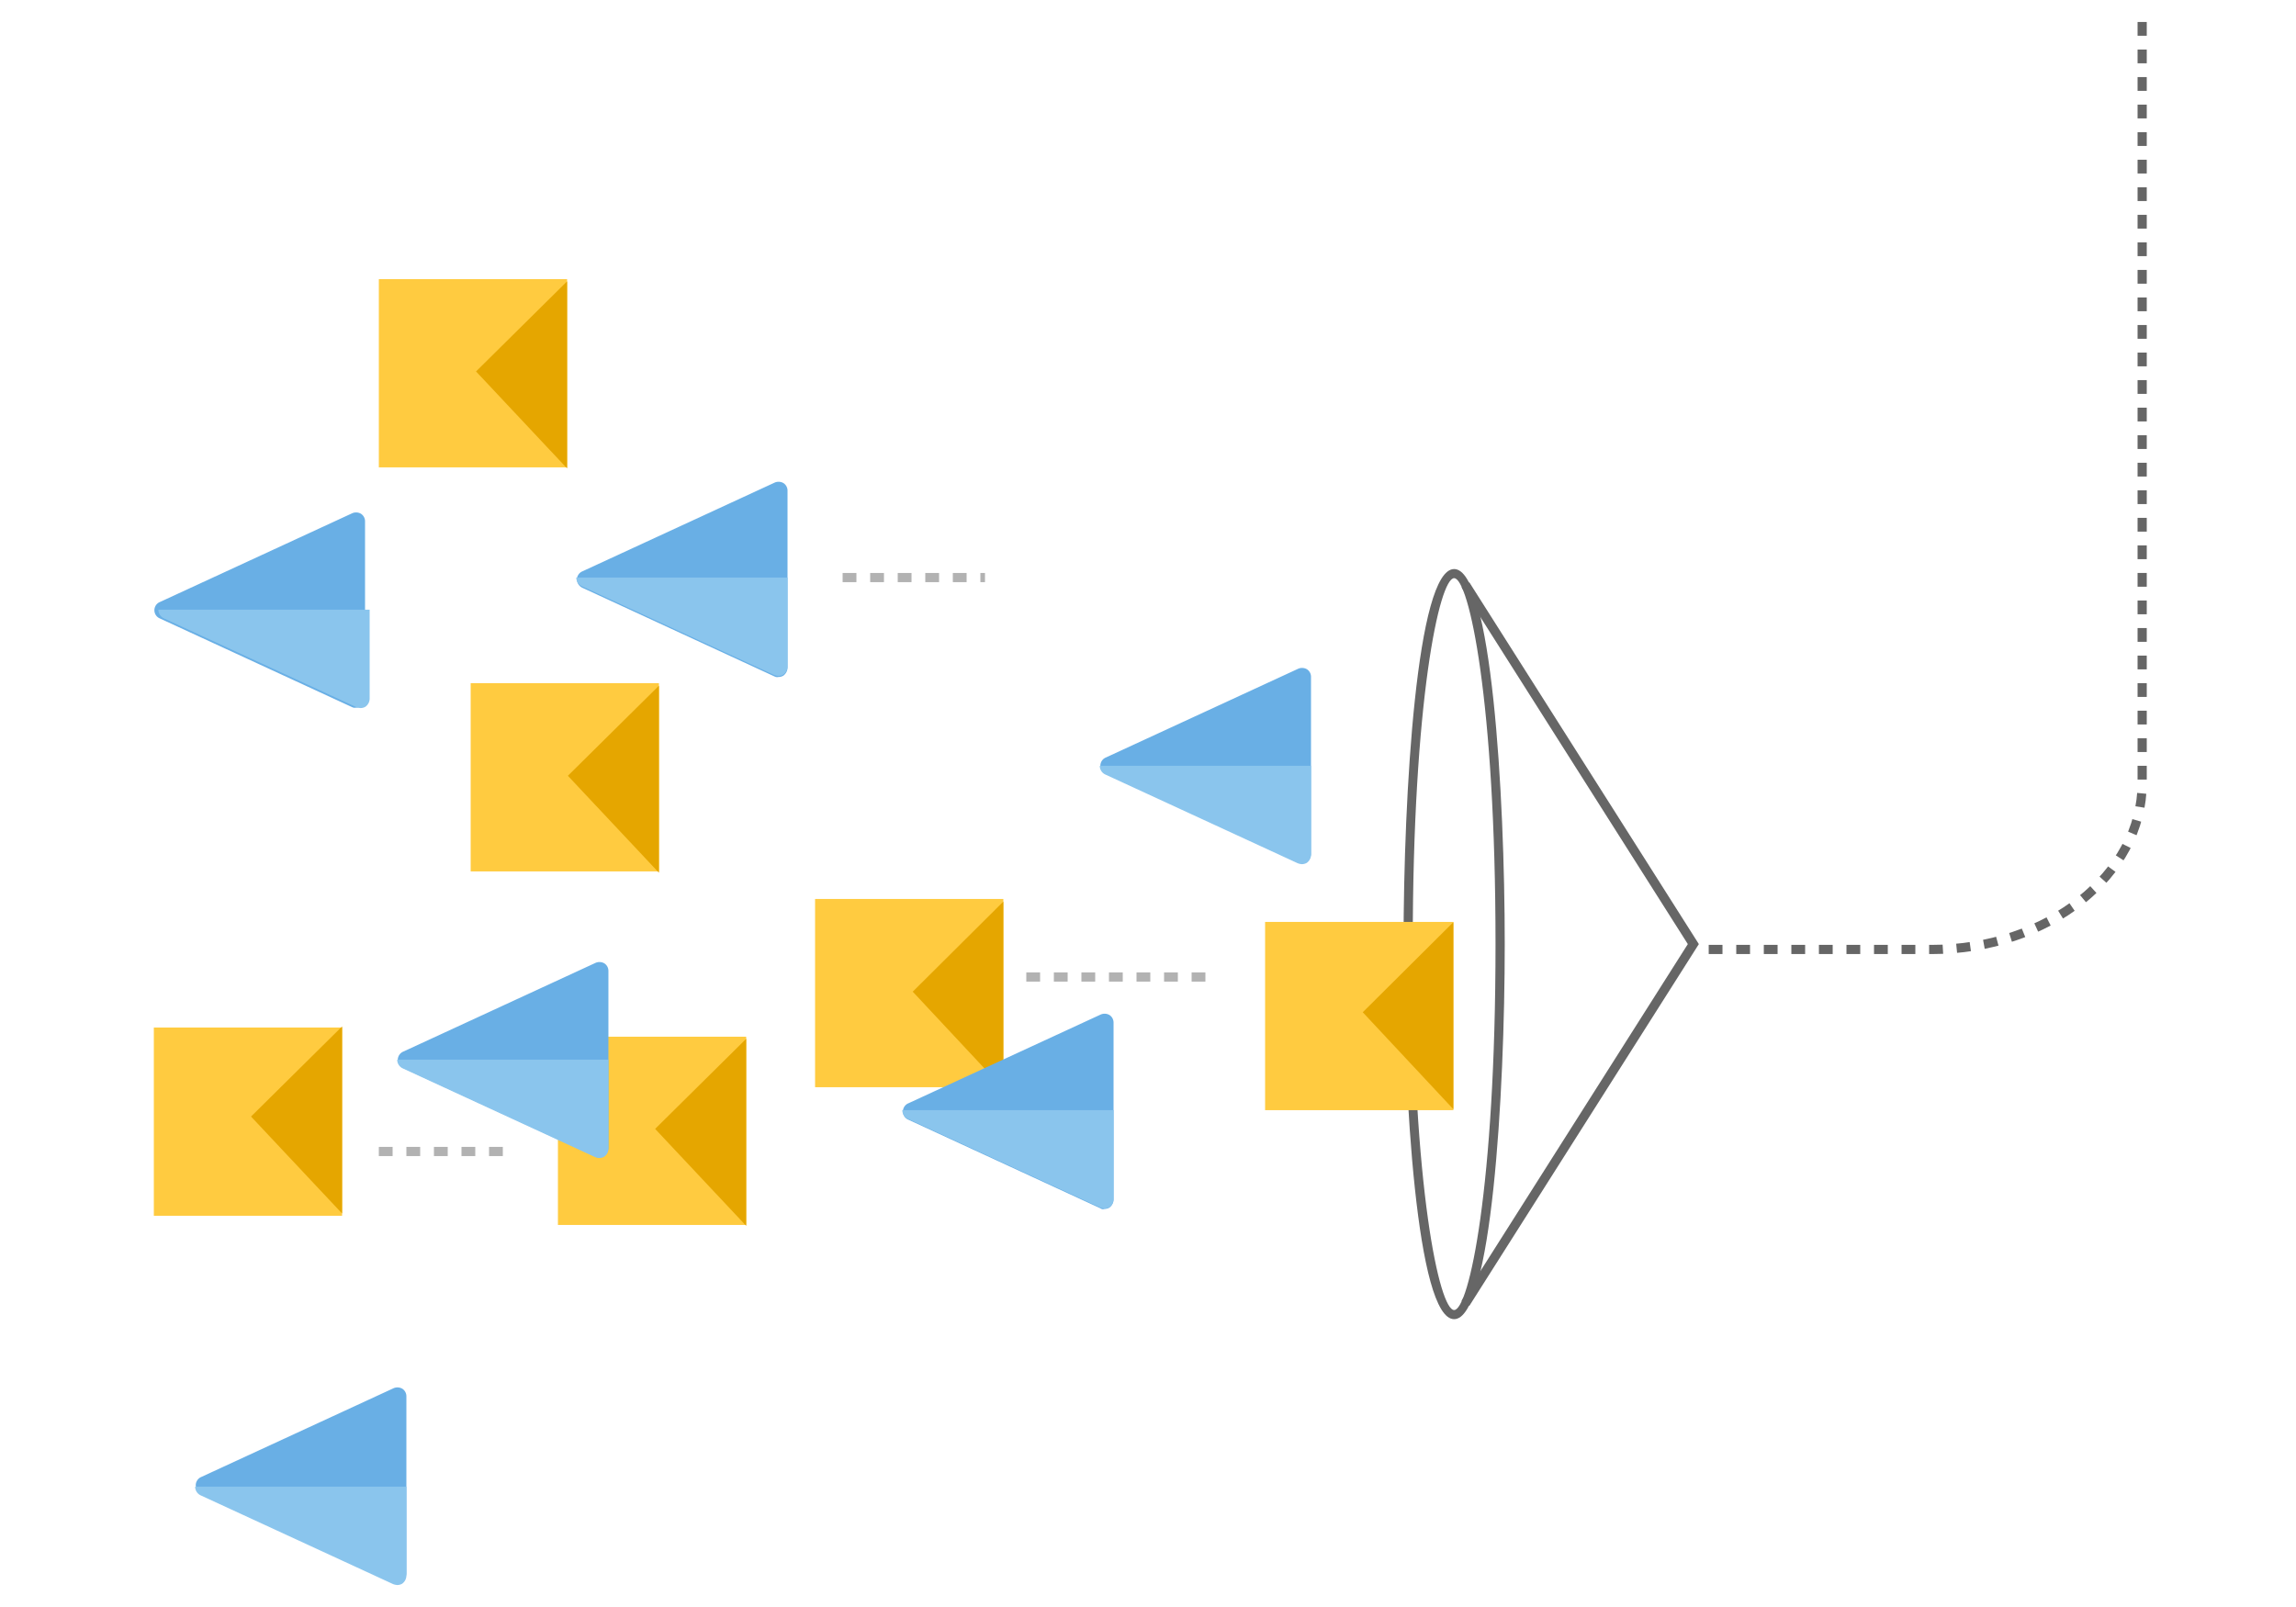 <svg xmlns="http://www.w3.org/2000/svg" viewBox="0 0 500 350"><title>swimlane-ml-transform-data</title><path d="M319.974,284.421l49.984-78.8-49.984-78.8-1.7,1.1,49.282,77.7-49.282,77.7Z" fill="#666"/><path d="M85.7,344.592l-41.87-19.326a2.082,2.082,0,0,1-1.2-1.793,1.967,1.967,0,0,1,1.2-1.793L85.7,302.353a2.124,2.124,0,0,1,1.9.1,1.954,1.954,0,0,1,.9,1.694V342.7a2.217,2.217,0,0,1-.9,1.694,2.027,2.027,0,0,1-1.1.3A1.189,1.189,0,0,1,85.7,344.592Z" fill="#69afe5"/><path d="M88.5,323.791v19.426a2.214,2.214,0,0,1-.9,1.693,2.031,2.031,0,0,1-1.1.3,2.953,2.953,0,0,1-.9-.2L43.7,325.684a2.081,2.081,0,0,1-1.2-1.793v-.1Z" fill="#8ac5ed"/><path d="M168.7,147.346l-41.87-19.326a2.082,2.082,0,0,1-1.2-1.793,1.967,1.967,0,0,1,1.2-1.793l41.87-19.327a2.124,2.124,0,0,1,1.9.1,1.954,1.954,0,0,1,.9,1.694v38.552a2.217,2.217,0,0,1-.9,1.694,2.027,2.027,0,0,1-1.1.3A1.189,1.189,0,0,1,168.7,147.346Z" fill="#69afe5"/><path d="M171.5,125.791v19.426a2.214,2.214,0,0,1-.9,1.693,2.031,2.031,0,0,1-1.1.3,2.953,2.953,0,0,1-.9-.2L126.7,127.684a2.081,2.081,0,0,1-1.2-1.793v-.1Z" fill="#8ac5ed"/><path d="M282.7,187.892l-41.87-19.326a1.939,1.939,0,0,1,0-3.587l41.87-19.326a2.124,2.124,0,0,1,1.9.1,1.954,1.954,0,0,1,.9,1.694V186a2.217,2.217,0,0,1-.9,1.694,2.027,2.027,0,0,1-1.1.3A1.2,1.2,0,0,1,282.7,187.892Z" fill="#69afe5"/><path d="M285.5,166.791v19.426a2.214,2.214,0,0,1-.9,1.693,2.031,2.031,0,0,1-1.1.3,2.953,2.953,0,0,1-.9-.2L240.7,168.684a2.081,2.081,0,0,1-1.2-1.793v-.1Z" fill="#8ac5ed"/><path d="M76.695,154.021,34.825,134.7a1.939,1.939,0,0,1,0-3.587l41.87-19.326a2.124,2.124,0,0,1,1.9.1,1.954,1.954,0,0,1,.9,1.694v38.552a2.217,2.217,0,0,1-.9,1.694,2.027,2.027,0,0,1-1.1.3A1.2,1.2,0,0,1,76.695,154.021Z" fill="#69afe5"/><path d="M80.5,132.791v19.426a2.214,2.214,0,0,1-.9,1.693,2.033,2.033,0,0,1-1.1.3,2.953,2.953,0,0,1-.9-.2L35.7,134.684a2.081,2.081,0,0,1-1.2-1.793v-.1Z" fill="#8ac5ed"/><path d="M177.5,236.791h41v-41h-41Z" fill="#ffcb40"/><path d="M218.5,196.358l-19.733,19.625L218.5,237.1Z" fill="#e5a600"/><path d="M239.7,263.2l-41.87-19.326a1.938,1.938,0,0,1,0-3.586l41.87-19.327a2.124,2.124,0,0,1,1.9.1,1.955,1.955,0,0,1,.9,1.694V261.31a2.217,2.217,0,0,1-.9,1.694,2.027,2.027,0,0,1-1.1.3A.808.808,0,0,1,239.7,263.2Z" fill="#69afe5"/><path d="M242.5,241.791v19.426a2.214,2.214,0,0,1-.9,1.693,2.033,2.033,0,0,1-1.1.3,2.953,2.953,0,0,1-.9-.2L197.7,243.684a2.081,2.081,0,0,1-1.2-1.793v-.1Z" fill="#8ac5ed"/><path d="M82.5,101.791h41v-41h-41Z" fill="#ffcb40"/><path d="M123.5,61.274,103.667,80.9l19.833,21.12Z" fill="#e5a600"/><path d="M121.5,266.791h41v-41h-41Z" fill="#ffcb40"/><path d="M162.5,226.244l-19.833,19.625L162.5,266.988Z" fill="#e5a600"/><path d="M33.5,264.791h41v-41h-41Z" fill="#ffcb40"/><path d="M74.5,223.555,54.667,243.18,74.5,264.3Z" fill="#e5a600"/><path d="M102.5,189.791h41v-41h-41Z" fill="#ffcb40"/><path d="M143.5,149.338l-19.833,19.625L143.5,190.082Z" fill="#e5a600"/><path d="M305.651,205.624c0-32.875,2.9-81.688,11.018-81.688s11.018,48.813,11.018,81.688-2.9,81.687-11.018,81.687S305.651,238.5,305.651,205.624Zm2,0c0,53.1,5.81,79.7,9.015,79.7s9.015-26.6,9.015-79.7-5.81-79.7-9.015-79.7S307.654,152.626,307.654,205.624Z" fill="#666"/><path d="M275.5,241.791h41v-41h-41Z" fill="#ffcb40"/><path d="M316.5,200.842l-19.733,19.625L316.5,241.586Z" fill="#e5a600"/><path d="M129.7,251.946,87.825,232.62a2.082,2.082,0,0,1-1.2-1.793,1.967,1.967,0,0,1,1.2-1.793l41.87-19.327a2.126,2.126,0,0,1,1.9.1,1.953,1.953,0,0,1,.9,1.694v38.552a2.22,2.22,0,0,1-.9,1.694,2.032,2.032,0,0,1-1.1.3A1.068,1.068,0,0,1,129.7,251.946Z" fill="#69afe5"/><path d="M132.5,230.791v19.426a2.214,2.214,0,0,1-.9,1.693,2.033,2.033,0,0,1-1.1.3,2.953,2.953,0,0,1-.9-.2L87.7,232.684a2.081,2.081,0,0,1-1.2-1.793v-.1Z" fill="#8ac5ed"/><path d="M109.5,250.791h-27" fill="none" stroke="#b2b2b2" stroke-miterlimit="10" stroke-width="2" stroke-dasharray="3 3"/><path d="M262.5,212.791h-40" fill="none" stroke="#b2b2b2" stroke-miterlimit="10" stroke-width="2" stroke-dasharray="3 3"/><path d="M183.5,125.791h31" fill="none" stroke="#b2b2b2" stroke-miterlimit="10" stroke-width="2" stroke-dasharray="3 3"/><path d="M466.5,4.791V170.509c0,20.051-20.5,36.282-45.828,36.282H370.5" fill="none" stroke="#666" stroke-miterlimit="10" stroke-width="2" stroke-dasharray="3 3"/></svg>